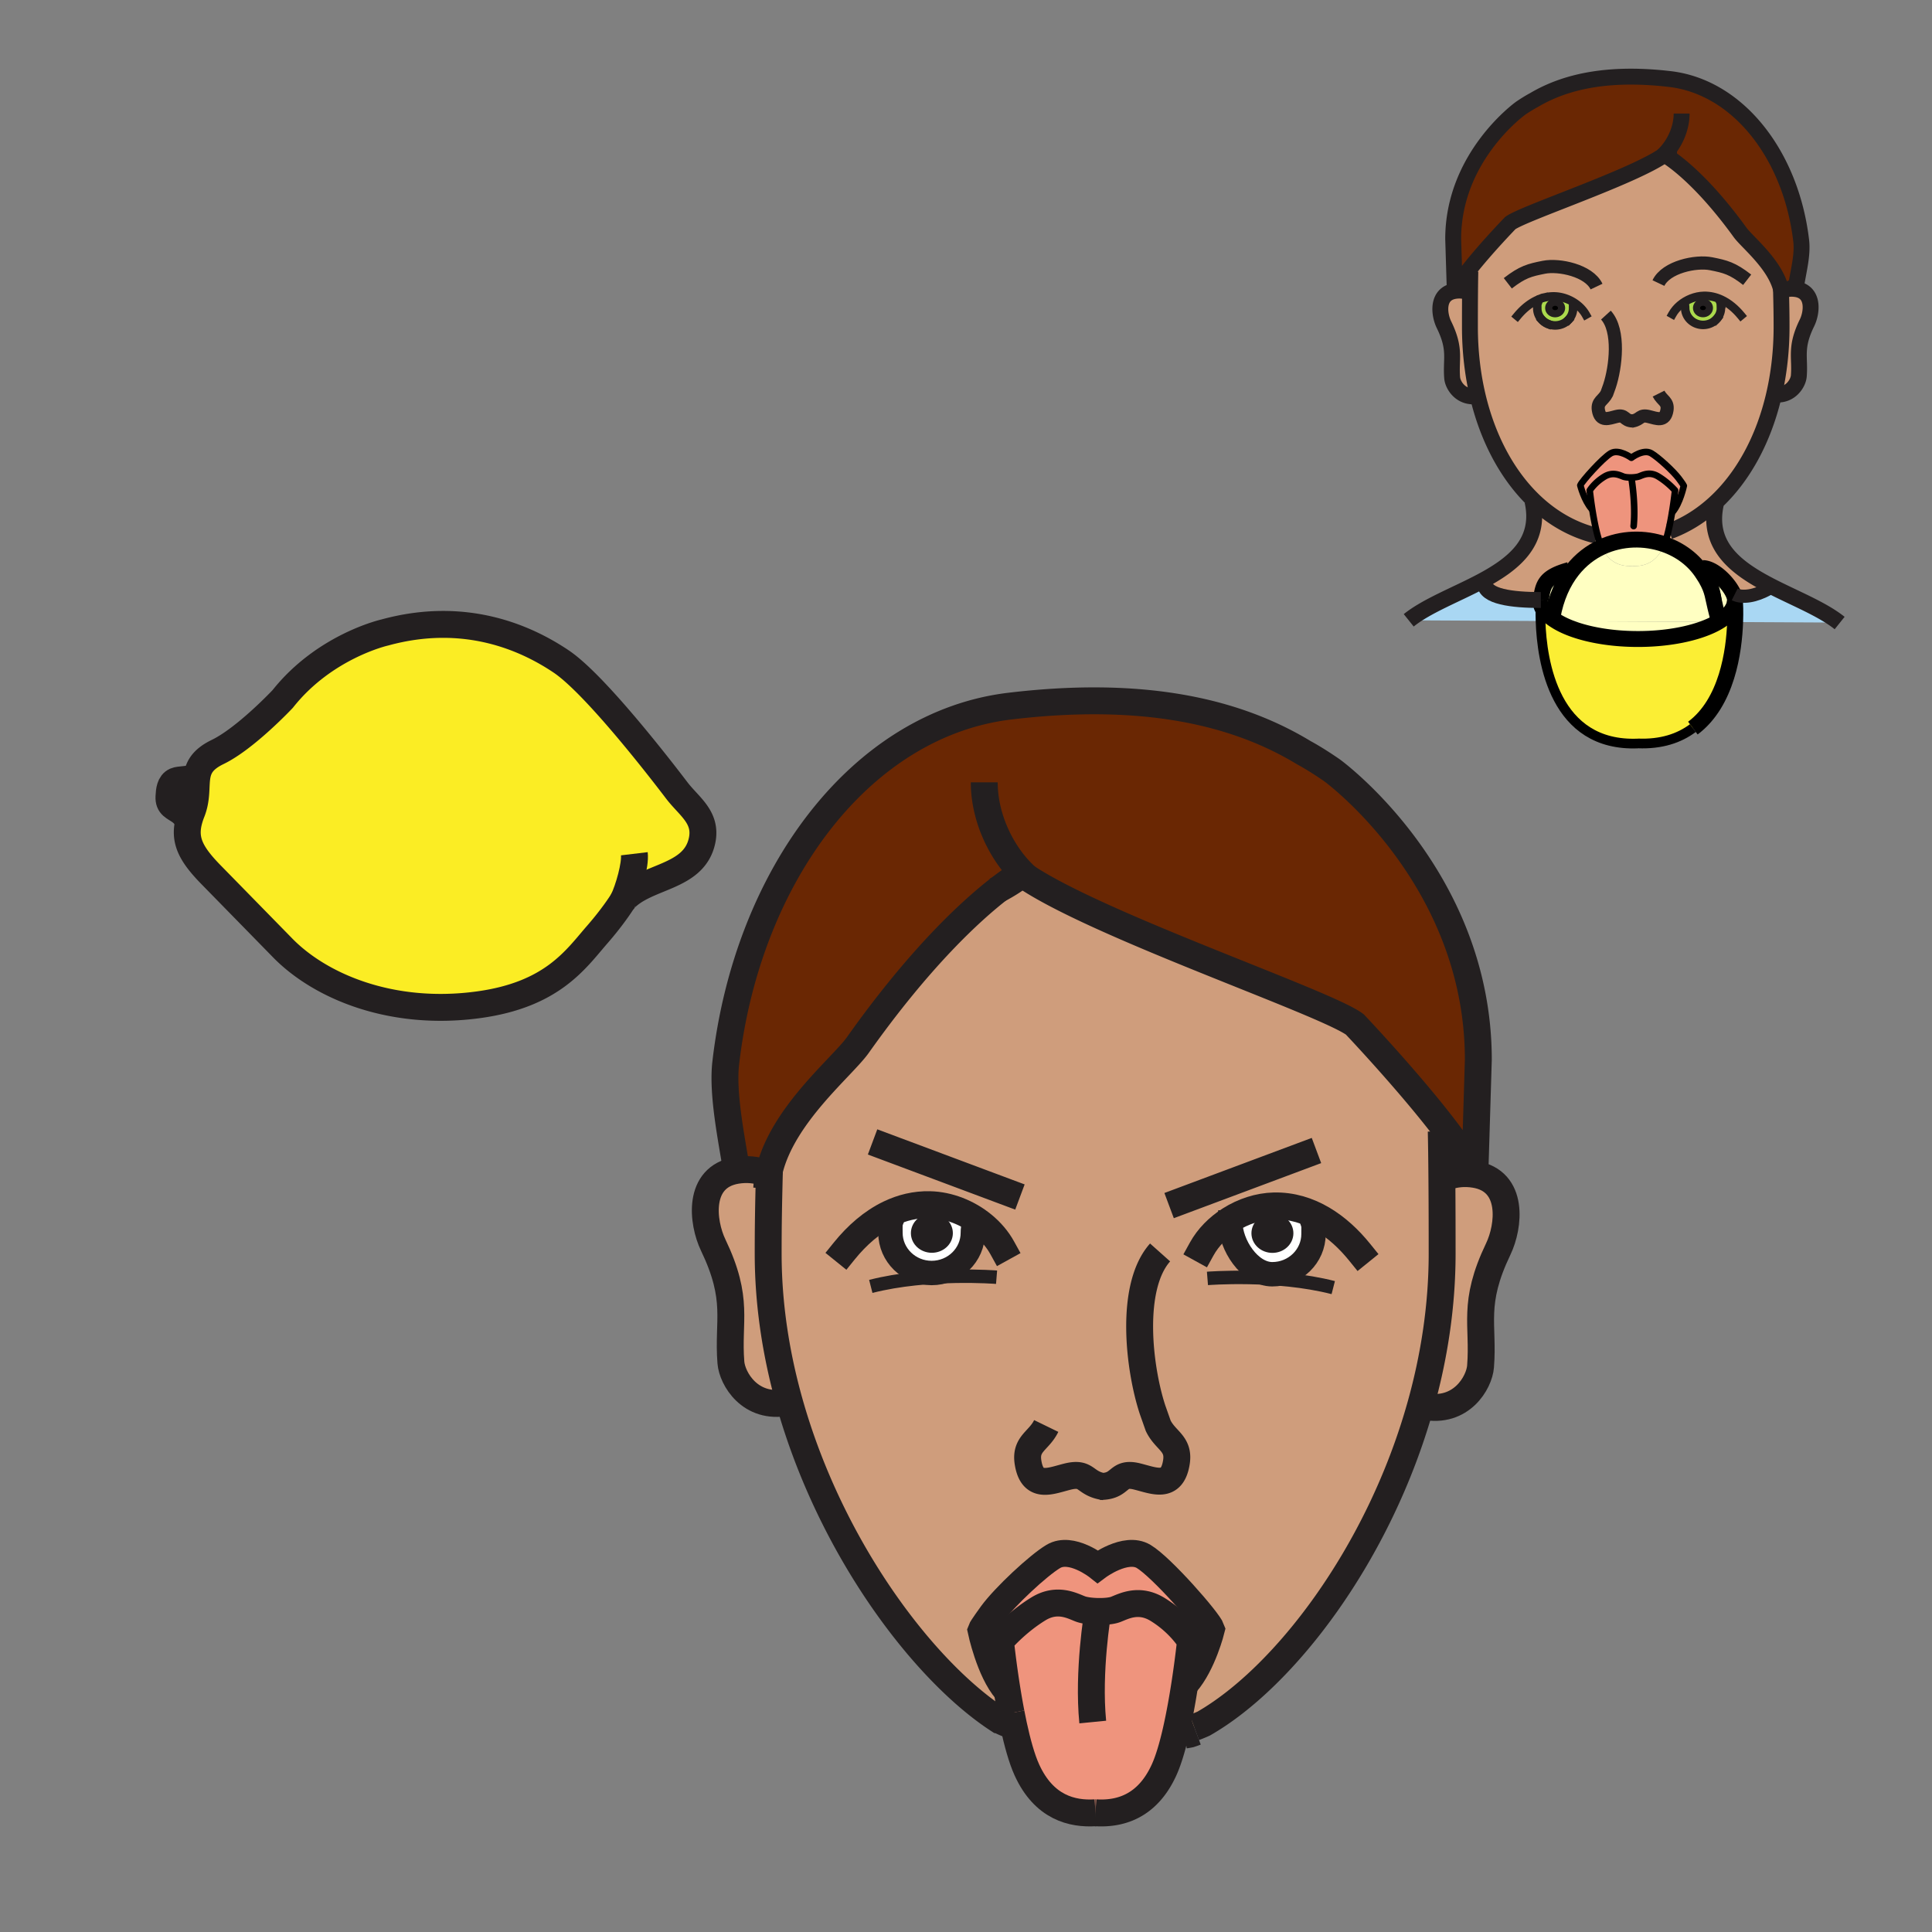 <?xml version="1.0"?><svg xmlns="http://www.w3.org/2000/svg" width="850.394" height="850.394" viewBox="0 0 850.394 850.394" overflow="visible"><rect x="0" y="0" width="850.394" height="850.394" fill="#808080" stroke="none"/><path d="M274.314 396.254c9.798-11.089 31.218-9.396 34.732-26.376 2.117-10.234-5.815-14.937-11.154-21.957-5.321-6.994-35.46-46.357-50.806-56.711-15.722-10.602-42.548-22.452-77.699-12.816 0 0-26.457 5.925-44.94 29.249 0 0-16.308 17.374-28.633 23.342-6.836 3.3-8.602 6.985-9.187 11.251-.594 4.386.067 9.396-2.234 15.219a32.659 32.659 0 0 0-1.23 3.694c-2.276 8.567.669 14.62 9.748 23.897 10.342 10.559 15.044 15.373 31.536 32.225 16.492 16.853 47.844 30.182 86.083 25 32.724-4.438 42.991-20.178 52.371-30.925 6.995-8.028 10.827-14.133 11.354-14.988 0-.008.008-.017.017-.025.025-.053.042-.079.042-.079z" fill="#fbed24"></path><path d="M338.424 516.261l-1.682-.008c-3.749-1.368-7.949-1.839-12.526-1.095-17.438 2.864-15.086 22.862-10.3 32.841 11.647 24.281 6.317 33.216 7.798 51.744.569 7.045 8.426 20.725 24.842 17.527l.879-.257c-5.857-20.879-9.313-42.86-9.313-65.21 0-12.329.15-20.965.519-35.543h-.217z" fill="#cf9d7c" class="aac-skin-fill"></path><path d="M449.767 384.643c30.549 21.777 133.5 56.464 146.578 66.271 0 0 23.369 24.624 39.568 45.811 5.824 7.609 10.71 14.783 13.263 20.203l1.531-50.504c0-80.558-64.345-127.318-64.345-127.318-7.446-5.172-12.425-7.772-12.425-7.772-32.816-19.947-75.264-26.983-129.4-20.528-65.365 7.781-115.526 74.308-125.09 157.123-1.548 13.457 2.494 32.985 4.77 47.229 4.577-.744 8.777-.273 12.526 1.095l1.682.008c.075-.358.159-.709.243-1.068 5.991-24.675 32.197-45.699 38.916-55.19 27.445-38.714 49.827-59.123 61.993-68.596 6.393-4.976 9.966-6.926 9.966-6.926.073.051.148.102.224.162z" fill="#6a2703" class="aac-hair-fill"></path><path d="M391.497 534.199l.896 2.967c-.627 1.556-.452 2.787-.452 5.463 0 9.765 8.133 17.698 18.124 17.698 10.024 0 18.148-7.934 18.148-17.698 0-1.394.176-2.009.226-2.582l4.234-.82c-6.585-5.421-15.078-8.781-23.387-8.978-6.368-.145-12.325 1.334-17.789 3.95zm12.133 8.584c0-3.301 2.92-5.959 6.535-5.959 3.623 0 6.56 2.658 6.56 5.959 0 3.3-2.937 5.959-6.56 5.959-3.615 0-6.535-2.659-6.535-5.959z" fill="#fff"></path><path d="M410.165 536.824c-3.615 0-6.535 2.658-6.535 5.959 0 3.3 2.92 5.959 6.535 5.959 3.623 0 6.56-2.659 6.56-5.959 0-3.301-2.937-5.959-6.56-5.959z" fill="#231f20"></path><path d="M436.58 710.508s-4.426 6.07-4.777 7.096c0 0 3.731 17.947 11.195 26.471l.293-.051c-1.916-11.901-2.929-21.708-2.929-21.708s6.811-8.08 16.685-14.134c8.274-5.078 14.927-1.342 18.441 0 3.514 1.352 12.073 1.573 15.588.223 3.514-1.343 10.166-5.07 18.441 0 9.882 6.062 14.492 13.911 14.492 13.911s-.837 8.113-2.435 18.544l.46.077c7.463-8.524 11.195-23.786 11.195-23.786-1.322-3.805-21.956-27.368-29.854-32.07-7.907-4.711-20.198 4.48-20.198 4.48s-11.64-9.191-19.538-4.48c-6.618 3.932-21.403 17.706-27.059 25.427z" fill="#ef947d"></path><path d="M491.076 708.404c-3.515 1.351-12.074 1.129-15.588-.223-3.515-1.342-10.167-5.078-18.441 0-9.874 6.054-16.685 14.134-16.685 14.134s1.013 9.807 2.929 21.708a323.997 323.997 0 0 0 1.757 9.969c.343 1.778.703 3.549 1.079 5.31 1.641 7.602 3.606 14.792 5.874 19.768 7.53 16.527 19.881 19.494 30.181 18.845-.033 0-.075-.009-.108-.009h.226c-.042 0-.075.009-.117.009 10.292.649 22.658-2.326 30.189-18.845 1.982-4.352 3.74-10.396 5.237-16.92 1.615-7.037 2.945-14.638 3.967-21.29 1.598-10.431 2.435-18.544 2.435-18.544s-4.61-7.85-14.492-13.911c-8.277-5.071-14.929-1.343-18.443-.001z" fill="#ef947d"></path><path d="M410.064 560.327c-9.991 0-18.124-7.934-18.124-17.698 0-2.676-.176-3.907.452-5.463l-.896-2.967c5.464-2.616 11.421-4.096 17.789-3.95 8.309.196 16.802 3.557 23.387 8.978l-4.234.82c-.05.573-.226 1.188-.226 2.582.001 9.765-8.124 17.698-18.148 17.698zm131.308-23.418c5.856-3.719 12.709-5.951 19.42-6.104 7.781-.171 14.936 2.061 21.337 5.848l-4.293 1.488c.469 1.376.326 2.607.326 5.027 0 9.781-8.141 17.707-18.148 17.707-10.023 0-18.449-13.021-18.449-22.794l-.193-1.172zm-56.137 117.349c.21.042.427.076.645.11l-1.447-.094c.276 0 .544-.008.802-.016zm35.745 107.37c3.079-.539 1.456-.068 4.728-1.283a59.699 59.699 0 0 0 4.108-1.684c35.402-20.272 77.138-74.521 95.487-140.074 5.975-21.323 9.472-43.853 9.472-66.783 0-7.602-.009-20.914-.117-33.772-.059-7.199-.143-14.253-.276-20.084l1.531-1.223c-16.199-21.187-39.568-45.811-39.568-45.811-13.078-9.807-116.029-44.494-146.578-66.271-1.171 1.479-6.476 4.882-10.191 6.763-12.166 9.473-34.548 29.882-61.993 68.596-6.719 9.491-32.925 30.516-38.916 55.19l-.025 1.068c-.368 14.578-.519 23.214-.519 35.543 0 22.35 3.456 44.331 9.313 65.21 18.115 64.595 59.207 118.563 91.998 139.929a70.798 70.798 0 0 0 5.882 2.573l.812-.214a272.44 272.44 0 0 1-1.079-5.31 327.052 327.052 0 0 1-1.757-9.969l-.293.051c-7.464-8.523-11.195-26.471-11.195-26.471.352-1.025 4.777-7.096 4.777-7.096 5.656-7.721 20.441-21.495 27.06-25.428 7.898-4.711 19.538 4.48 19.538 4.48s12.291-9.191 20.198-4.48c7.898 4.702 28.532 28.266 29.854 32.07 0 0-3.732 15.262-11.195 23.786l-.46-.077c-1.021 6.652-2.352 14.253-3.967 21.29l3.364-.521h.007z" fill="#cf9d7c" class="aac-skin-fill"></path><path d="M560.072 536.858c-3.623 0-6.552 2.667-6.552 5.968 0 3.291 2.929 5.959 6.552 5.959 3.615 0 6.543-2.668 6.543-5.959 0-3.301-2.927-5.968-6.543-5.968z" fill="#231f20"></path><path d="M560.792 530.805c-6.711.153-13.563 2.386-19.42 6.104l.192 1.172c0 9.772 8.426 22.794 18.449 22.794 10.008 0 18.148-7.926 18.148-17.707 0-2.42.143-3.651-.326-5.027l4.293-1.488c-6.4-3.788-13.555-6.019-21.336-5.848zm-7.271 12.021c0-3.301 2.929-5.968 6.552-5.968 3.615 0 6.543 2.667 6.543 5.968 0 3.291-2.928 5.959-6.543 5.959-3.624 0-6.552-2.668-6.552-5.959z" fill="#fff"></path><path d="M625.304 618.587l1.531.444c16.416 3.206 24.273-10.474 24.843-17.519 1.48-18.527-3.85-27.463 7.798-51.744 4.786-9.986 7.138-29.984-10.3-32.841-4.577-.752-8.777-.282-12.526 1.086l-1.991.018c.108 12.858.117 26.171.117 33.772-.001 22.931-3.498 45.461-9.472 66.784z" fill="#cf9d7c" class="aac-skin-fill"></path><g fill="none" stroke="#231f20"><path d="M598.428 551.137c-4.652-5.755-10.124-10.833-16.299-14.484-6.401-3.787-13.556-6.019-21.337-5.848-6.711.153-13.563 2.386-19.42 6.104-5.171 3.283-9.581 7.703-12.442 12.885" stroke-width="11.841" stroke-linecap="square" stroke-miterlimit="10"></path><path d="M541.564 538.081c0 9.772 8.426 22.794 18.449 22.794 10.008 0 18.148-7.926 18.148-17.707 0-2.42.143-3.651-.326-5.027" stroke-width="10.745" stroke-linecap="square" stroke-miterlimit="10"></path><path d="M371.659 550.581c5.522-6.832 12.199-12.723 19.838-16.382 5.464-2.616 11.421-4.096 17.789-3.95 8.309.196 16.802 3.557 23.387 8.978 3.447 2.83 6.376 6.224 8.476 10.029" stroke-width="11.841" stroke-linecap="square" stroke-miterlimit="10"></path><path d="M428.438 540.047c-.05.573-.226 1.188-.226 2.582 0 9.765-8.125 17.698-18.148 17.698-9.991 0-18.124-7.934-18.124-17.698 0-2.676-.176-3.907.452-5.463" stroke-width="10.745" stroke-linecap="square" stroke-miterlimit="10"></path><path d="M553.521 542.826c0 3.291 2.929 5.959 6.552 5.959 3.615 0 6.543-2.668 6.543-5.959 0-3.301-2.928-5.968-6.543-5.968-3.624 0-6.552 2.667-6.552 5.968zM403.63 542.783c0 3.3 2.92 5.959 6.535 5.959 3.623 0 6.56-2.659 6.56-5.959 0-3.301-2.937-5.959-6.56-5.959-3.615 0-6.535 2.658-6.535 5.959z" stroke-width="5.373"></path><path d="M383.289 566.227c25.311-6.472 55.366-4.044 55.366-4.044M586.848 566.757c-25.311-6.472-55.374-4.044-55.374-4.044" stroke-width="5.921"></path><path stroke-width="11.841" d="M514.597 530.659l64.862-24.248M448.938 526.88l-64.862-24.247M636.649 518.014c3.749-1.368 7.949-1.838 12.526-1.086 17.438 2.856 15.086 22.854 10.3 32.841-11.647 24.281-6.317 33.217-7.798 51.744-.569 7.045-8.427 20.725-24.843 17.519M336.742 516.253c-3.749-1.368-7.949-1.839-12.526-1.095-17.438 2.864-15.086 22.862-10.3 32.841 11.647 24.281 6.317 33.216 7.798 51.744.569 7.045 8.426 20.725 24.842 17.527"></path><path d="M525.708 760.345a59.699 59.699 0 0 0 4.108-1.684c35.402-20.272 77.138-74.521 95.487-140.074 5.975-21.323 9.472-43.853 9.472-66.783 0-7.602-.009-20.914-.117-33.772-.059-7.199-.143-14.253-.276-20.084" stroke-width="11.841"></path><path d="M520.98 761.628c3.079-.539 1.456-.068 4.728-1.283" stroke-width="16.118"></path><path d="M338.717 513.269l-.05 1.924-.025 1.068c-.368 14.578-.519 23.214-.519 35.543 0 22.35 3.456 44.331 9.313 65.21 18.115 64.595 59.207 118.563 91.998 139.929a70.798 70.798 0 0 0 5.882 2.573M485.235 654.258c-8.124-1.539-6.677-6.456-15.379-4.301-7.521 1.863-15.487 5.694-17.361-6.311-1.289-8.259 4.785-9.345 8.016-15.979M485.235 654.258c-.259.008-.526.017-.803.017l1.447.094c-.217-.035-.434-.069-.644-.111zM510.63 551.281c-13.471 15.117-9.396 50.616-3.363 69.102l2.535 7.198c3.23 6.627 9.296 7.713 8.016 15.98-1.874 11.995-9.848 8.165-17.354 6.31-8.677-2.138-6.702 4.019-15.229 4.387" stroke-width="11.841"></path><path d="M324.216 515.158c-2.276-14.244-6.317-33.772-4.77-47.229 9.564-82.815 59.726-149.342 125.09-157.123 54.137-6.455 96.584.582 129.4 20.528 0 0 4.979 2.6 12.425 7.772 0 0 64.345 46.76 64.345 127.318l-1.531 50.504c-2.553-5.42-7.438-12.594-13.263-20.203-16.199-21.187-39.568-45.811-39.568-45.811-13.078-9.807-116.029-44.494-146.578-66.271-.075-.06-.15-.111-.226-.163 0 0-3.573 1.95-9.966 6.926-12.166 9.473-34.548 29.882-61.993 68.596-6.719 9.491-32.925 30.516-38.916 55.19-.084.359-.167.71-.243 1.068a41.414 41.414 0 0 0-.929 6.806" stroke-width="11.841"></path><path d="M436.137 392.731c.577.008 1.866-.521 3.438-1.325 3.716-1.881 9.021-5.284 10.191-6.763.109-.137.185-.248.218-.351-9.363-9.319-16.751-24.513-16.751-39.928M274.272 396.331a.793.793 0 0 1 .042-.077c9.798-11.089 31.218-9.396 34.732-26.376 2.117-10.234-5.815-14.937-11.154-21.957-5.321-6.994-35.46-46.357-50.806-56.711-15.722-10.602-42.548-22.452-77.699-12.816 0 0-26.457 5.925-44.94 29.249 0 0-16.308 17.374-28.633 23.342-6.836 3.3-8.602 6.985-9.187 11.251-.594 4.386.067 9.396-2.234 15.219a32.659 32.659 0 0 0-1.23 3.694c-2.276 8.567.669 14.62 9.748 23.897 10.342 10.559 15.044 15.373 31.536 32.225 16.492 16.853 47.844 30.182 86.083 25 32.724-4.438 42.991-20.178 52.371-30.925 6.995-8.028 10.827-14.133 11.354-14.988" stroke-width="11.841"></path><path d="M87.841 341.859c-.402.145-.812.265-1.213.376-3.799 1.043-7.756.804-9.354 1.522-2.46 1.094-2.761 4.146-2.896 6.891-.217 4.096 2.368 4.515 5.154 6.583 1.205.889 2.519 2.445 3.631 3.916.117.137.226.282.327.419M279.208 375.785c.578 4.839-2.577 15.732-4.937 20.546-.008.008-.017.017-.017.025-.167.333-.327.642-.485.915M442.998 744.074c-7.464-8.523-11.195-26.471-11.195-26.471.352-1.025 4.777-7.096 4.777-7.096 5.656-7.721 20.441-21.495 27.06-25.428 7.898-4.711 19.538 4.48 19.538 4.48s12.291-9.191 20.198-4.48c7.898 4.702 28.532 28.266 29.854 32.07 0 0-3.732 15.262-11.195 23.786" stroke-width="11.841"></path><path d="M482.182 797.914c10.292.649 22.658-2.326 30.189-18.845 1.982-4.352 3.74-10.396 5.237-16.92 1.615-7.037 2.945-14.638 3.967-21.29 1.598-10.431 2.435-18.544 2.435-18.544s-4.61-7.85-14.492-13.911c-8.275-5.07-14.928-1.343-18.441 0-3.515 1.351-12.074 1.129-15.588-.223-3.515-1.342-10.167-5.078-18.441 0-9.874 6.054-16.685 14.134-16.685 14.134s1.013 9.807 2.929 21.708a323.997 323.997 0 0 0 1.757 9.969" stroke-width="11.841"></path><path d="M482.182 797.914c.042 0 .075-.009.117-.009h-.226c.033 0 .075.009.109.009z" stroke-width="11.841"></path><path d="M445.048 753.992c.343 1.778.703 3.549 1.079 5.31 1.641 7.602 3.606 14.792 5.874 19.768 7.53 16.527 19.881 19.494 30.181 18.845M483.178 709.755s-4.394 25.804-2.192 48.222" stroke-width="11.841"></path></g><path fill="none" d="M0 0h850.394v850.394H0z"></path><g><path d="M790.604 127.26c8.065 1.294 6.978 10.347 4.762 14.857-5.386 10.992-2.922 15.039-3.604 23.422-.256 3.097-3.695 9.033-10.868 8.028 2.138-9.272 3.282-19.248 3.282-29.723 0-5.581-.07-9.492-.243-16.081v-.004h.103l.777-.004a11.293 11.293 0 0 1 3.82-.657c.64.001 1.298.055 1.971.162z" fill="#cf9d7c" class="aac-skin-fill"></path><path d="M807.367 274.022l-43.625-.228c.174-4.742-.004-8.197-.078-9.326v-.004c.004-.12.008-.24.008-.36 0-.083-.004-.161-.008-.248a6.433 6.433 0 0 0-.442-2.112l.326-.12c3.308 1.654 9.095.827 14.882-2.48l.476-1.493c10.165 5.296 21.394 9.707 29.173 15.325l-.712 1.046z" fill="#a9d7f3"></path><path d="M763.672 264.105c0-.083 0-.165-.008-.248.004.087.008.165.008.248z" fill="#cf9d7c" class="aac-skin-fill"></path><path d="M756.28 273.753c4.506-2.654 7.201-5.845 7.384-9.285.074 1.129.252 4.584.078 9.326l-7.462-.041z" fill="#fff"></path><path d="M761.956 259.492c.555.731.98 1.484 1.266 2.253.269.69.417 1.397.442 2.112-.079-1.215-.712-2.757-1.708-4.365z" fill="#9e5b16"></path><path d="M757.454 133.643zM756.735 138.749z" fill="#abda4d"></path><path d="M754.929 273.745l1.352.008c-.524.31-1.074.612-1.646.906l-.004-.004c.107-.302.207-.604.298-.91z" fill="#9e5b16"></path><path d="M763.672 264.105c0 .12-.004.24-.008.36v.004c-.183 3.439-2.878 6.631-7.384 9.285l-1.352-.008c.376-1.228.624-2.48.769-3.741.732-6.35-1.24-12.869-3.865-17.528 4.522 1.968 8.132 4.361 10.124 7.015.996 1.608 1.629 3.15 1.708 4.365.008.083.008.165.008.248z" fill="#ffffc2"></path><path d="M755.945 139.989z" fill="#abda4d"></path><path d="M755.697 270.004a20.919 20.919 0 0 1-.769 3.741l-69.93-.364c-.004 0-.004 0-.004-.004a22.078 22.078 0 0 1-2.456-1.745l.81-.087c1.542-8.561 4.668-15.366 8.785-20.574 3.638-4.597 8.045-7.95 12.819-10.157.004.004.004.013.008.017 3.386 7.263 8.934 8.57 13.56 8.28 4.626.29 10.174-1.017 13.56-8.28.178-.384.355-.802.524-1.244 6.982 2.435 13.097 6.937 17.007 13.154.442.703.947 1.418 1.394 2.216 3.08 5.469 2.683 7.279 4.692 15.047z" fill="#ffffc2"></path><path d="M754.631 274.655l.004.004c-7.821 4.018-20.008 6.606-33.691 6.606-7.229 0-14.038-.72-20.008-1.997-6.275-1.335-11.624-3.282-15.552-5.651a16.257 16.257 0 0 1-.385-.236l69.93.364c-.091.306-.191.608-.298.91z" fill="#ffffc2"></path><path d="M755.268 221.856c-4.01 18.292 8.665 28.003 23.638 35.795l-.476 1.493c-5.787 3.307-11.574 4.134-14.882 2.48l-.326.12c-.285-.769-.711-1.521-1.266-2.253-1.992-2.654-5.602-5.047-10.124-7.015 2.625 4.659 4.598 11.178 3.865 17.528-2.009-7.768-1.612-9.579-4.691-15.048-.446-.798-.951-1.513-1.394-2.216-3.91-6.217-10.024-10.719-17.007-13.154.637-1.646 1.216-3.654 1.729-5.8l.417.103c7.329-2.704 14.093-6.94 20.107-12.472l.41.439z" fill="#cf9d7c" class="aac-skin-fill"></path><path d="M746.748 135.553c0 1.401 1.272 2.534 2.844 2.534s2.844-1.133 2.844-2.534c0-1.397-1.272-2.534-2.844-2.534s-2.844 1.137-2.844 2.534zm10.752-1.596c.037.401.013.856.013 1.53a7.244 7.244 0 0 1-1.141 3.899 6.47 6.47 0 0 1-.426.604 9.17 9.17 0 0 1-.739.818 8.056 8.056 0 0 1-5.568 2.203c-4.357 0-7.884-3.369-7.884-7.523 0-.591-.078-.848-.095-1.096l-2.241-.021c2.91-2.493 6.784-4.055 10.554-4.142 2.766-.058 5.35.566 7.727 1.683l-.393 1.256c.066.161.116.314.148.471.005 0 .005 0 0 .004.021.099.037.207.045.314z" fill="#abda4d"></path><ellipse cx="749.592" cy="135.553" rx="2.844" ry="2.534"></ellipse><path d="M741.146 213.816s-1.675 7.888-5.027 11.633l-.136-.021c.863-5.233 1.318-9.541 1.318-9.541s-3.055-3.551-7.495-6.213c-3.712-2.228-6.701-.591-8.275 0-1.584.595-5.424.69-7.003.099-1.579-.591-4.568-2.228-8.285 0-4.431 2.667-6.506 6.114-6.506 6.114s.38 3.567 1.095 8.152l-.206.033c-3.353-3.745-5.027-10.455-5.027-10.455.592-1.674 9.859-12.025 13.406-14.093 3.551-2.075 9.07 1.968 9.07 1.968s5.229-4.043 8.776-1.968c2.972 1.728 9.606 7.776 12.149 11.174.001.001 1.989 2.667 2.146 3.118z" fill="#ee947d"></path><path d="M733.396 68.567c-.488-.306-.74-.438-.74-.438-.033.021-.058.041-.091.062-14.109 9.855-61.736 25.556-67.792 29.996 0 0-10.811 11.145-18.297 20.731-2.688 3.448-4.948 6.689-6.135 9.144l-.703-22.856c0-36.453 29.748-57.61 29.748-57.61 3.447-2.34 5.746-3.518 5.746-3.518 15.18-9.024 34.804-12.208 59.834-9.293 30.224 3.526 53.419 33.633 57.842 71.104.72 6.093-1.009 12.534-2.063 18.979l-2.112 2.232c-1.364 0-2.638.235-3.82.657l-.777.004a19.197 19.197 0 0 0-.115-.5c-2.782-11.162-14.887-20.666-17.995-24.957-16.743-23.125-29.418-31.819-32.53-33.737z" fill="#6a2703" class="aac-hair-fill"></path><path d="M732.605 239.587c-.169.442-.347.86-.524 1.244-3.386 7.263-8.934 8.57-13.56 8.28.017-.004.033-.004.05-.004h-.1c.017 0 .033 0 .05.004-4.626.29-10.174-1.017-13.56-8.28-.004-.004-.004-.012-.008-.017 8.839-4.092 18.926-4.274 27.652-1.227z" fill="#ffffc2"></path><path d="M700.936 279.268c5.97 1.277 12.778 1.997 20.008 1.997 13.684 0 25.87-2.588 33.691-6.606a32.509 32.509 0 0 0 1.646-.906l7.462.042c-.472 12.927-3.567 35.444-18.603 46.684-5.994 4.481-13.886 7.172-24.266 6.747l.107.033c-36.742 1.509-42.315-36.019-42.89-53.915l6.903.033s0 .004.004.004c.124.079.253.157.385.236 3.929 2.369 9.277 4.316 15.553 5.651z" fill="#fbee34"></path><path d="M673.949 133.556l2.725.563c-.05.417-.017.889-.017 1.6 0 1.951.777 3.725 2.051 5.06a7.828 7.828 0 0 0 2.766 1.873 8.17 8.17 0 0 0 3.063.591c2.312 0 4.391-.951 5.829-2.464 1.273-1.335 2.046-3.109 2.046-5.06l1.521-1.765c-2.799-2.112-6.304-3.415-9.731-3.493a16.764 16.764 0 0 0-3.671.331 16.276 16.276 0 0 0-1.898.501c-.413.132-.822.281-1.224.446a20.21 20.21 0 0 0-3.46 1.817zm83.505.083a2.606 2.606 0 0 0-.148-.471l.393-1.256c-2.377-1.116-4.961-1.741-7.727-1.683-3.77.087-7.644 1.649-10.554 4.142l2.241.021c.017.248.095.504.095 1.096 0 4.154 3.526 7.523 7.884 7.523 2.17 0 4.142-.843 5.568-2.203.265-.256.513-.529.739-.818.153-.194.298-.397.426-.604a7.24 7.24 0 0 0 1.141-3.899c0-.674.024-1.128-.013-1.53a1.949 1.949 0 0 0-.046-.314c.006-.004.006-.004.001-.004zm-38.862 51.653c-.096.017-.182.029-.281.045l.67-.041c-.128 0-.257 0-.372-.004h-.017zm13.972-117.101c.157.141.45.265.831.376 3.112 1.918 15.787 10.612 32.529 33.737 3.108 4.291 15.213 13.795 17.995 24.957l.013.5v.004c.173 6.589.243 10.5.243 16.081 0 10.475-1.145 20.45-3.282 29.723-4.589 19.917-13.758 36.573-26.035 47.85-6.015 5.531-12.778 9.768-20.107 12.472l-.417-.103c.31-1.29.599-2.633.863-3.977.294-1.484.555-2.968.786-4.382l.136.021c3.353-3.745 5.027-11.633 5.027-11.633-.157-.451-2.146-3.117-2.146-3.117-2.543-3.398-9.178-9.446-12.149-11.174-3.547-2.075-8.776 1.968-8.776 1.968s-5.52-4.043-9.07-1.968c-3.547 2.067-12.814 12.418-13.406 14.093 0 0 1.675 6.709 5.027 10.455l.206-.033c.575 3.679 1.373 8.007 2.369 11.678l-.372.104c-10.476-2.472-19.967-7.962-28.028-15.829v-.004a80.817 80.817 0 0 1-1.058-1.054c-10.844-11.038-18.983-26.453-23.291-44.634-2.244-9.479-3.447-19.706-3.447-30.454 0-3.439.004-9.471.054-15.288.004-.814.013-1.625.021-2.422.024-2.195.058-4.303.095-6.164l.013-.5-.711-.554c7.486-9.586 18.297-20.731 18.297-20.731 6.054-4.442 53.681-20.143 67.79-29.998z" fill="#cf9d7c" class="aac-skin-fill"></path><path d="M718.571 249.107c-.017 0-.033 0-.05.004-.017-.004-.033-.004-.05-.004h.1z" fill="#9e5b16"></path><path d="M714.528 209.773c1.579.591 5.419.496 7.003-.099 1.574-.591 4.563-2.228 8.275 0 4.44 2.662 7.495 6.213 7.495 6.213s-.455 4.308-1.318 9.541a133.044 133.044 0 0 1-.786 4.382 101.388 101.388 0 0 1-.863 3.977c-.513 2.146-1.092 4.154-1.729 5.8-8.727-3.047-18.813-2.865-27.651 1.228-.641-1.38-1.228-3.146-1.753-5.097-.996-3.671-1.794-7.999-2.369-11.678-.715-4.584-1.095-8.152-1.095-8.152s2.075-3.448 6.506-6.114c3.717-2.229 6.706-.592 8.285-.001z" fill="#ee947d"></path><path d="M684.995 273.377c0 .004 0 .004.004.004-.004 0-.004-.004-.004-.004z" fill="#ffffc2"></path><path d="M684.995 273.377l-6.903-.033c-.128-3.993-.009-7.007.07-8.396.037 2.369 1.732 4.646 4.324 6.689.637.504 1.335.992 2.071 1.463.145.095.29.187.438.277z" fill="#fff"></path><path d="M687.352 135.574c0 1.397-1.273 2.53-2.84 2.53-1.575 0-2.84-1.133-2.84-2.53 0-1.401 1.265-2.542 2.84-2.542 1.566-.001 2.84 1.14 2.84 2.542z"></path><path d="M684.536 143.242a8.174 8.174 0 0 1-3.063-.591 8.247 8.247 0 0 0 3.063.587c2.312 0 4.391-.951 5.829-2.459-1.438 1.512-3.517 2.463-5.829 2.463z" fill="#abda4d"></path><path d="M683.35 271.546l-.81.087c-2.77-2.273-4.324-4.828-4.324-7.528 1-6.614 1.435-10.12 12.575-13.229l1.344.095c-4.117 5.209-7.243 12.014-8.785 20.575z" fill="#ffffc2"></path><path d="M684.558 273.101a25.325 25.325 0 0 1-2.071-1.463l.054-.004c.61.503 1.284.991 2.017 1.467zM678.216 264.105c0 2.7 1.555 5.254 4.324 7.528l-.054.004c-2.592-2.042-4.287-4.32-4.324-6.689.021-.409.041-.678.05-.785.004-.037.004-.058.004-.058z" fill="#fff"></path><path d="M680.53 130.791zM678.708 140.778a7.948 7.948 0 0 0 2.766 1.873 7.828 7.828 0 0 1-2.766-1.873z" fill="#abda4d"></path><path d="M678.162 264.948c-.009-.26.008-.521.05-.785a26.44 26.44 0 0 0-.05.785z" fill="#a9d7f3"></path><path d="M678.216 264.105s0 .021-.004.058a4.087 4.087 0 0 0-.05.785c-.079 1.389-.198 4.403-.07 8.396l-58.023-.306c8.02-6.42 20.652-11.178 31.814-17.098l1.703.724c0 5.94 11.931 7.441 24.63 7.441z" fill="#a9d7f3"></path><path d="M678.633 131.291zM684.512 138.104c1.566 0 2.84-1.133 2.84-2.53 0-1.401-1.273-2.542-2.84-2.542-1.575 0-2.84 1.141-2.84 2.542 0 1.397 1.265 2.53 2.84 2.53zm-10.563-4.548a20.363 20.363 0 0 1 3.46-1.819c.401-.166.811-.314 1.224-.446a16.276 16.276 0 0 1 1.898-.501c1.183-.24 2.41-.355 3.671-.331 3.428.079 6.933 1.381 9.731 3.493l-1.521 1.765c0 1.951-.772 3.725-2.046 5.06-1.438 1.509-3.518 2.459-5.829 2.459a8.251 8.251 0 0 1-3.063-.587 7.935 7.935 0 0 1-2.766-1.873c-1.273-1.335-2.051-3.109-2.051-5.06 0-.711-.033-1.182.017-1.6l-2.725-.56z" fill="#abda4d"></path><path d="M674.801 219.988v.004a65.961 65.961 0 0 1-1.058-1.058c.351.356.702.707 1.058 1.054z" fill="#ffffc2"></path><path d="M674.801 219.992c8.062 7.867 17.553 13.356 28.028 15.829l.372-.104c.525 1.952 1.112 3.717 1.753 5.097-4.774 2.208-9.182 5.56-12.819 10.157l-1.344-.095c-11.141 3.109-11.575 6.614-12.575 13.229-12.699 0-24.63-1.5-24.63-7.441l-1.703-.724c14.543-7.709 26.581-17.391 22.662-35.283l.256-.665z" fill="#cf9d7c" class="aac-skin-fill"></path><path d="M647.174 119.972z" fill="#ffffc2"></path><path d="M650.452 174.3c-7.44 1.29-11.004-4.808-11.261-7.966-.69-8.388 1.777-12.427-3.608-23.415-2.216-4.514-3.304-13.567 4.758-14.857 2.121-.343 4.063-.128 5.796.492l.922.004a1847.04 1847.04 0 0 0-.054 15.288c0 10.748 1.203 20.975 3.447 30.454z" fill="#cf9d7c" class="aac-skin-fill"></path><g fill="none"><path d="M647.079 126.136c.024-2.195.058-4.303.095-6.164" stroke="#231f20" stroke-width="5.787"></path><path d="M678.708 140.778a7.948 7.948 0 0 0 2.766 1.873 8.247 8.247 0 0 0 3.063.587c2.312 0 4.391-.951 5.829-2.459" stroke="#231f20" stroke-width="3.745" stroke-linecap="square" stroke-miterlimit="10"></path><path d="M784.035 127.76a19.197 19.197 0 0 0-.115-.5c-2.782-11.162-14.887-20.666-17.995-24.957-16.742-23.125-29.417-31.818-32.529-33.737-.488-.306-.74-.438-.74-.438-.033.021-.058.041-.091.062-14.109 9.855-61.736 25.556-67.792 29.996 0 0-10.811 11.145-18.297 20.731-2.688 3.448-4.948 6.689-6.135 9.144l-.703-22.856c0-36.453 29.748-57.61 29.748-57.61 3.447-2.34 5.746-3.518 5.746-3.518 15.18-9.024 34.804-12.208 59.834-9.293 30.224 3.526 53.419 33.633 57.842 71.104.72 6.093-1.009 12.534-2.063 18.979l-2.112 2.232" stroke="#231f20" stroke-width="7"></path><path d="M755.945 139.989a9.17 9.17 0 0 1-.739.818M757.454 133.643c.021.099.038.207.046.314M680.53 130.791c1.183-.24 2.41-.355 3.671-.331 3.428.079 6.933 1.381 9.731 3.493 1.679 1.261 3.104 2.823 4.097 4.58M678.633 131.291c.414-.137.831-.256 1.257-.36M667.856 139.1c1.773-2.133 3.812-4.059 6.093-5.543a20.363 20.363 0 0 1 3.46-1.819M681.474 142.651a7.828 7.828 0 0 1-2.766-1.873c-1.273-1.335-2.051-3.109-2.051-5.06 0-.711-.033-1.182.017-1.6.029-.182.058-.36.124-.534M692.411 135.718c0 1.951-.772 3.725-2.046 5.06" stroke="#231f20" stroke-width="3.745" stroke-linecap="square" stroke-miterlimit="10"></path><path d="M766.313 138.864c-2.397-2.898-5.304-5.403-8.615-6.953-2.377-1.116-4.961-1.741-7.727-1.683-3.77.087-7.644 1.649-10.554 4.142-1.327 1.133-2.451 2.468-3.278 3.931" stroke="#231f20" stroke-width="3.745" stroke-linecap="square" stroke-miterlimit="10"></path><path d="M741.659 134.391c.017.248.095.504.095 1.096 0 4.154 3.526 7.523 7.884 7.523 2.17 0 4.142-.843 5.568-2.203.265-.256.513-.529.739-.818.153-.194.298-.397.426-.604a7.24 7.24 0 0 0 1.141-3.899c0-.674.024-1.128-.013-1.53a1.949 1.949 0 0 0-.046-.314c.005-.004.005-.004 0-.004a2.034 2.034 0 0 0-.145-.471" stroke="#231f20" stroke-width="3.745" stroke-linecap="square" stroke-miterlimit="10"></path><path d="M646.137 128.554c-1.732-.62-3.675-.835-5.796-.492-8.062 1.29-6.974 10.343-4.758 14.857 5.386 10.988 2.918 15.027 3.608 23.415.257 3.158 3.82 9.256 11.261 7.966.07-.008.145-.021.224-.037M784.813 127.756a11.293 11.293 0 0 1 3.82-.657c.641 0 1.298.054 1.972.161 8.065 1.294 6.978 10.347 4.762 14.857-5.386 10.992-2.922 15.039-3.604 23.422-.256 3.097-3.695 9.033-10.868 8.028a9.666 9.666 0 0 1-.624-.099" stroke="#231f20" stroke-width="7"></path><path d="M702.829 235.821c-10.476-2.472-19.967-7.962-28.028-15.829a65.961 65.961 0 0 1-1.058-1.058c-10.844-11.038-18.983-26.453-23.291-44.634-2.244-9.479-3.447-19.706-3.447-30.454 0-3.439.004-9.471.054-15.288.004-.814.013-1.625.021-2.422.024-2.195.054-4.303.095-6.164l.013-.5M783.895 126.409l.025.852.013.5v.004c.173 6.589.243 10.5.243 16.081 0 10.475-1.145 20.45-3.282 29.723-4.589 19.917-13.758 36.573-26.035 47.85-6.015 5.531-12.778 9.768-20.107 12.472" stroke="#231f20" stroke-width="7"></path><path d="M718.608 185.292c3.758-.699 3.084-2.922 7.114-1.943 3.473.839 7.156 2.567 8.023-2.861.596-3.737-2.215-4.233-3.708-7.234M718.608 185.292c.115.004.244.004.372.004l-.67.041.281-.045" stroke="#231f20" stroke-width="5.787"></path><path d="M706.863 138.695c6.234 6.837 4.345 22.902 1.559 31.265l-1.174 3.262c-1.492 2.997-4.299 3.489-3.708 7.226.868 5.428 4.556 3.691 8.024 2.856 4.005-.967 3.108 1.815 7.027 1.988h.017" stroke="#231f20" stroke-width="5.787"></path><path d="M687.352 135.574c0 1.397-1.273 2.53-2.84 2.53-1.575 0-2.84-1.133-2.84-2.53 0-1.401 1.265-2.542 2.84-2.542 1.566-.001 2.84 1.14 2.84 2.542z" stroke="#231f20" stroke-width="3.143"></path><ellipse cx="749.592" cy="135.553" rx="2.844" ry="2.534" stroke="#231f20" stroke-width="3.143"></ellipse><path d="M702.734 126.144c-3.361-7.082-16.512-9.839-23.171-8.507-6.255 1.244-9.359 1.997-15.883 7.056M729.984 124.598c3.365-7.085 16.516-9.847 23.171-8.512 6.267 1.244 9.367 1.992 15.887 7.057" stroke="#231f20" stroke-width="5.787"></path><path d="M738.161 69.183c-.706.004-3.336-.199-4.766-.616-.381-.111-.674-.235-.831-.376a.37.37 0 0 1-.112-.149c4.329-4.217 7.739-11.091 7.739-18.065M674.545 220.658c3.919 17.892-8.119 27.573-22.662 35.283-11.162 5.92-23.795 10.678-31.814 17.098M755.268 221.856c-4.01 18.292 8.665 28.003 23.638 35.795 10.165 5.296 21.394 9.707 29.173 15.325.57.409 1.129.835 1.662 1.261" stroke="#231f20" stroke-width="7"></path><path d="M736.119 225.449c3.353-3.745 5.027-11.633 5.027-11.633-.157-.451-2.146-3.117-2.146-3.117-2.543-3.398-9.178-9.446-12.149-11.174-3.547-2.075-8.776 1.968-8.776 1.968s-5.52-4.043-9.07-1.968c-3.547 2.067-12.814 12.418-13.406 14.093 0 0 1.675 6.709 5.027 10.455" stroke="#000" stroke-width="2.894" stroke-linecap="round" stroke-linejoin="round"></path><path d="M704.954 240.814c-.641-1.38-1.228-3.146-1.753-5.097-.996-3.671-1.794-7.999-2.369-11.678-.715-4.584-1.095-8.152-1.095-8.152s2.075-3.448 6.506-6.114c3.717-2.228 6.706-.591 8.285 0 1.579.591 5.419.496 7.003-.099 1.574-.591 4.563-2.228 8.275 0 4.44 2.662 7.495 6.213 7.495 6.213s-.455 4.308-1.318 9.541a133.044 133.044 0 0 1-.786 4.382M735.197 229.81a101.388 101.388 0 0 1-.863 3.977c-.513 2.146-1.092 4.154-1.729 5.8M718.075 210.364s1.972 11.339.987 21.199" stroke="#000" stroke-width="2.894" stroke-linecap="round" stroke-linejoin="round"></path><path d="M678.216 264.105c0 2.7 1.555 5.254 4.324 7.528a21.99 21.99 0 0 0 2.018 1.468" stroke="#000" stroke-width="5.787"></path><path d="M754.635 274.659l-.004-.004a20.919 20.919 0 0 0 1.067-4.651c.732-6.35-1.24-12.869-3.865-17.528 4.522 1.968 8.132 4.361 10.124 7.015.555.731.98 1.484 1.266 2.253.269.69.417 1.397.442 2.112.008.083.008.166.008.248" stroke="#000" stroke-width="4.268"></path><path d="M678.216 264.105c1-6.614 1.435-10.12 12.575-13.229M763.664 264.469c-.183 3.439-2.878 6.631-7.384 9.285-.524.31-1.074.612-1.646.906-7.821 4.018-20.008 6.606-33.691 6.606-7.229 0-14.038-.72-20.008-1.997-6.275-1.335-11.624-3.282-15.552-5.651a16.257 16.257 0 0 1-.385-.236c-.004 0-.004 0-.004-.004a17.963 17.963 0 0 1-.438-.277 25.325 25.325 0 0 1-2.071-1.463c-2.592-2.042-4.287-4.32-4.324-6.689-.009-.26.008-.521.05-.785M749.492 250.05c4.176 0 9.711 4.981 12.464 9.442.996 1.608 1.629 3.15 1.708 4.365.004.087.008.166.008.248 0 .12-.004.24-.008.36M678.212 264.163c.004-.037.004-.058.004-.058" stroke="#000" stroke-width="7"></path><path d="M678.162 264.948c.021-.409.041-.678.05-.785" stroke="#000" stroke-width="5.787"></path><path d="M745.14 320.479c-5.994 4.481-13.886 7.172-24.266 6.747l.107.033c-36.742 1.509-42.315-36.019-42.89-53.915-.128-3.993-.009-7.007.07-8.396" stroke="#000" stroke-width="4.268"></path><path d="M763.635 264.072s.013.137.029.393v.004c.074 1.129.252 4.584.078 9.326-.472 12.927-3.567 35.444-18.603 46.684M683.35 271.546c1.542-8.561 4.668-15.366 8.785-20.574 3.638-4.597 8.045-7.95 12.819-10.157 8.838-4.092 18.925-4.274 27.651-1.228 6.982 2.435 13.097 6.937 17.007 13.154.442.703.947 1.418 1.394 2.216 3.079 5.469 2.683 7.28 4.691 15.048.124.488.261 1 .409 1.542" stroke="#000" stroke-width="7"></path><path d="M653.586 256.664c0 5.94 11.931 7.441 24.63 7.441" stroke="#231f20" stroke-width="7"></path><path d="M763.548 261.625c3.308 1.654 9.095.827 14.882-2.48" stroke="#231f20" stroke-width="5.787"></path></g></g></svg>
